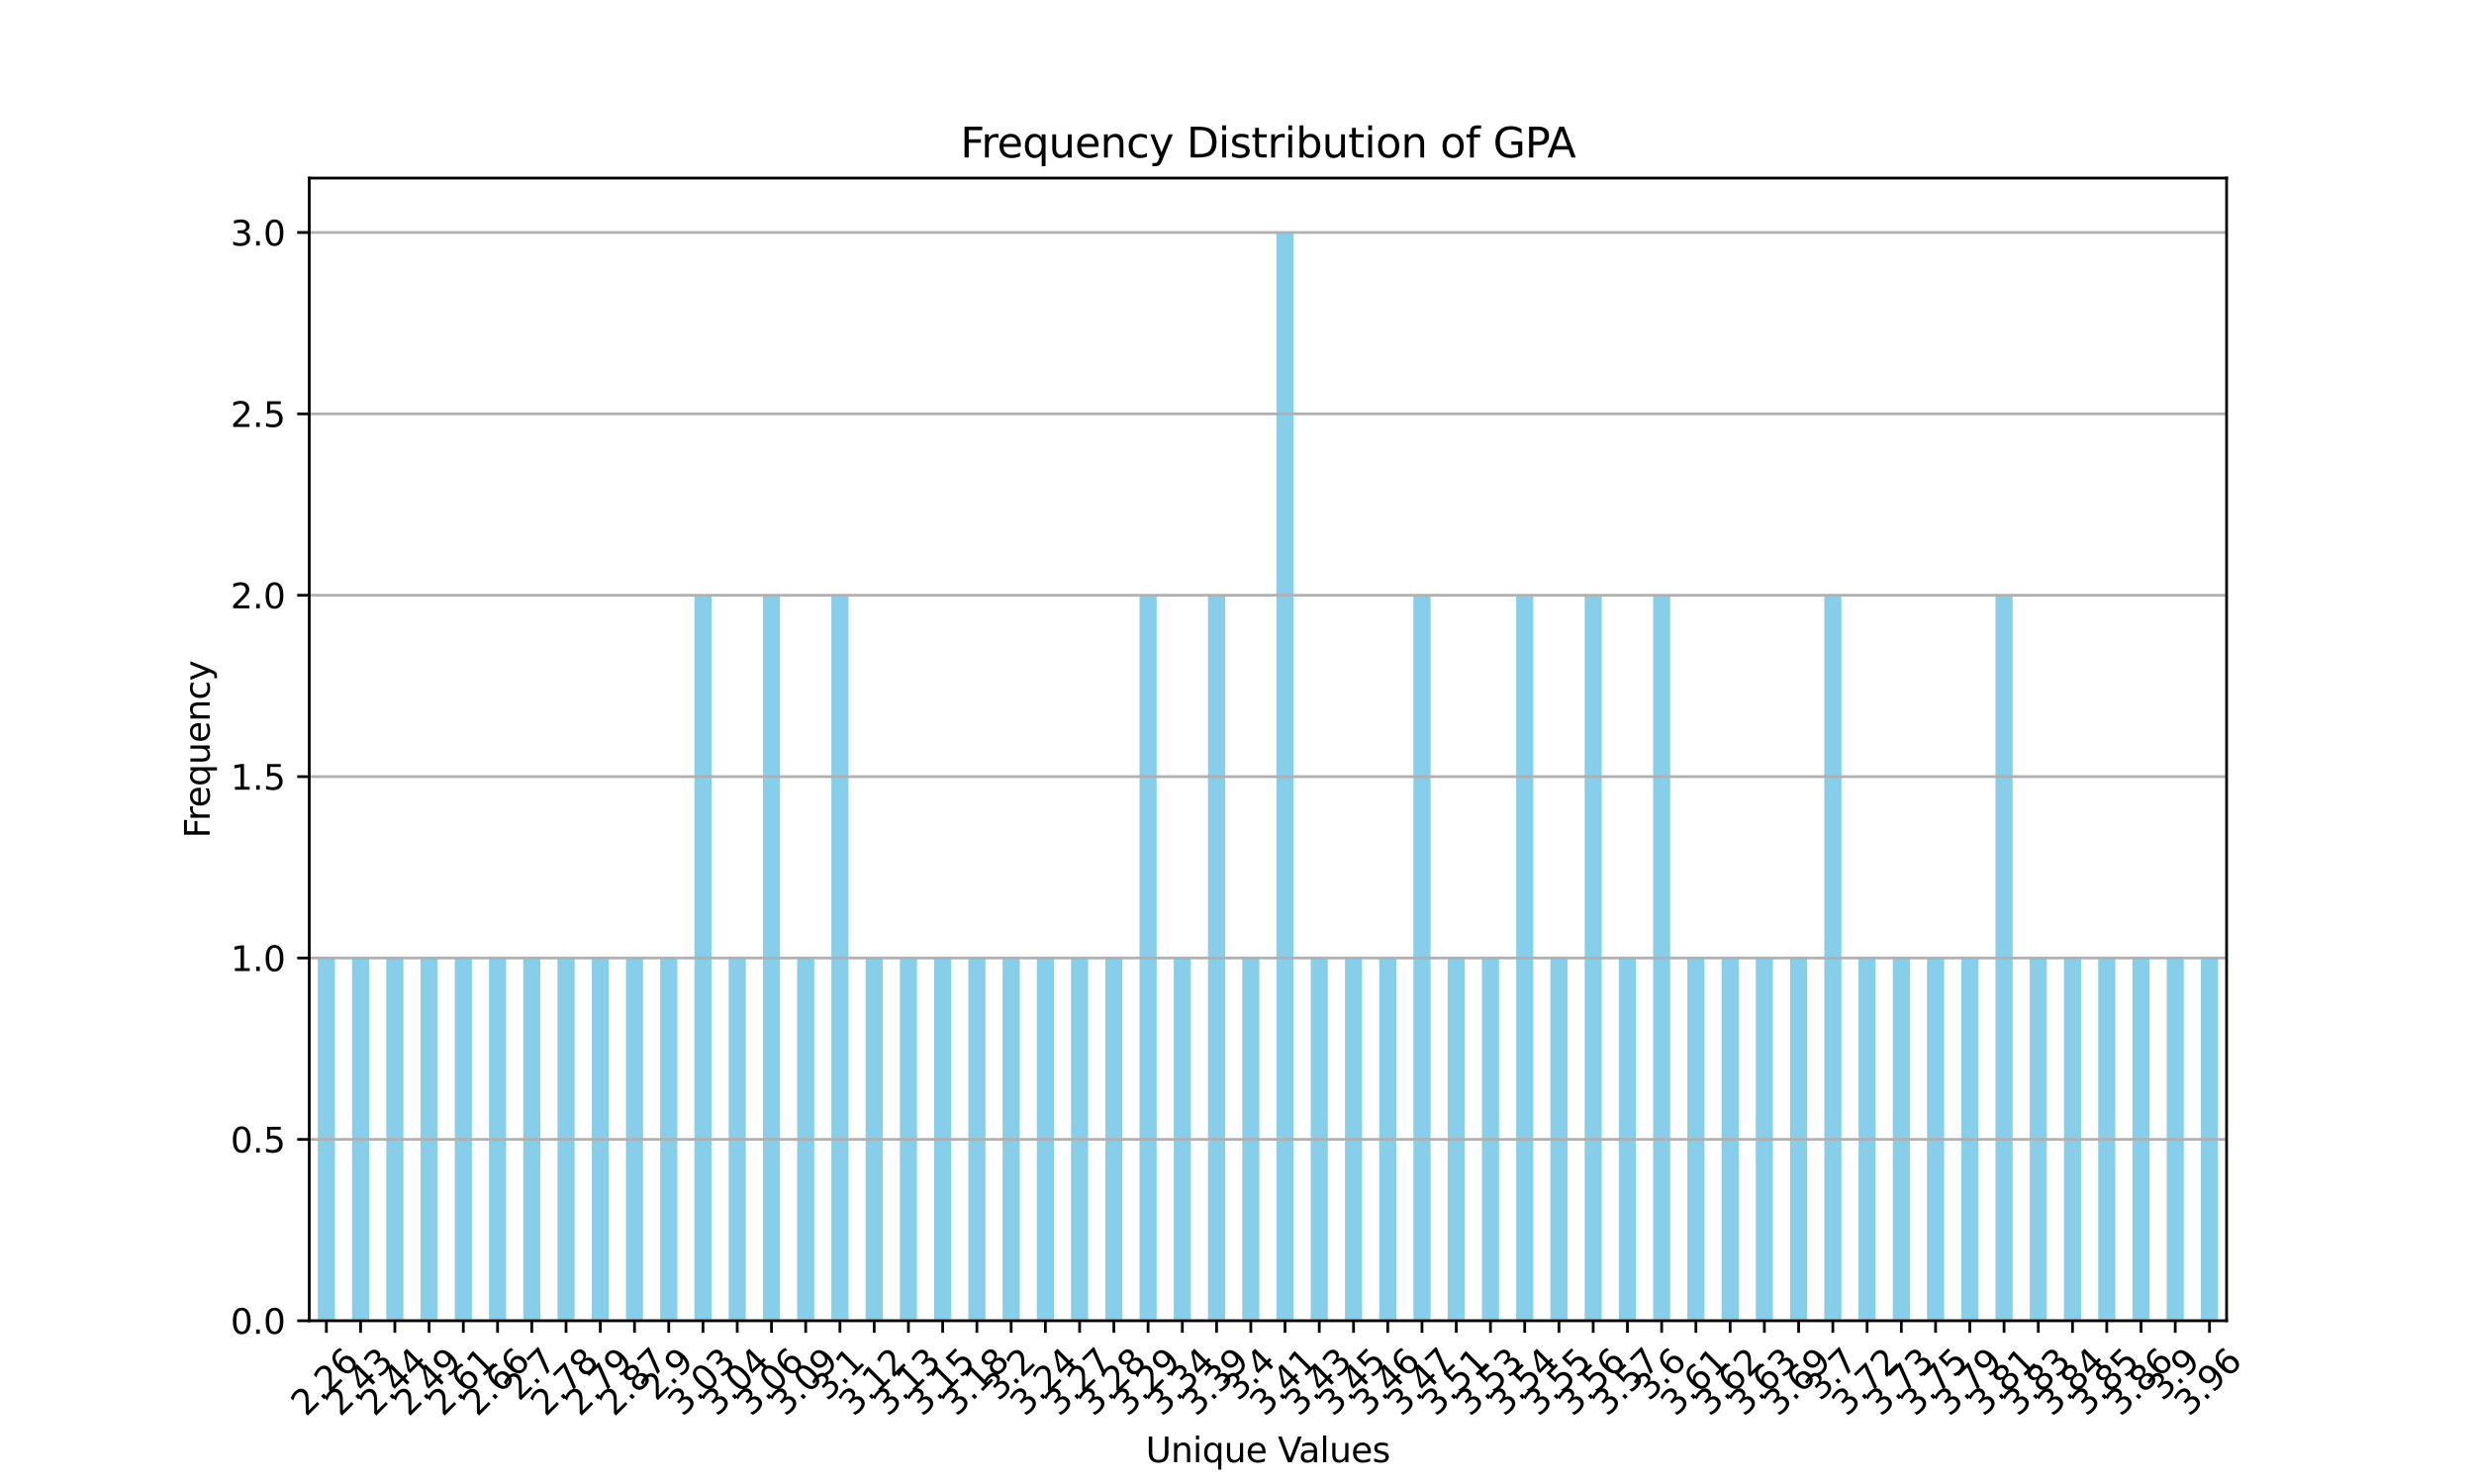 <?xml version="1.0" encoding="utf-8" standalone="no"?>
<!DOCTYPE svg PUBLIC "-//W3C//DTD SVG 1.1//EN"
  "http://www.w3.org/Graphics/SVG/1.1/DTD/svg11.dtd">
<svg xmlns:xlink="http://www.w3.org/1999/xlink" width="720pt" height="432pt" viewBox="0 0 720 432" xmlns="http://www.w3.org/2000/svg" version="1.1">
 <defs>
  <style type="text/css">*{stroke-linejoin: round; stroke-linecap: butt}</style>
 </defs>
 <g id="figure_1">
  <g id="patch_1">
   <path d="M 0 432 
L 720 432 
L 720 0 
L 0 0 
z
" style="fill: #ffffff"/>
  </g>
  <g id="axes_1">
   <g id="patch_2">
    <path d="M 90 384.48 
L 648 384.48 
L 648 51.84 
L 90 51.84 
z
" style="fill: #ffffff"/>
   </g>
   <g id="patch_3">
    <path d="M 92.491 384.48 
L 97.473 384.48 
L 97.473 278.88 
L 92.491 278.88 
z
" clip-path="url(#pc5b030d070)" style="fill: #87ceeb"/>
   </g>
   <g id="patch_4">
    <path d="M 102.455 384.48 
L 107.438 384.48 
L 107.438 278.88 
L 102.455 278.88 
z
" clip-path="url(#pc5b030d070)" style="fill: #87ceeb"/>
   </g>
   <g id="patch_5">
    <path d="M 112.42 384.48 
L 117.402 384.48 
L 117.402 278.88 
L 112.42 278.88 
z
" clip-path="url(#pc5b030d070)" style="fill: #87ceeb"/>
   </g>
   <g id="patch_6">
    <path d="M 122.384 384.48 
L 127.366 384.48 
L 127.366 278.88 
L 122.384 278.88 
z
" clip-path="url(#pc5b030d070)" style="fill: #87ceeb"/>
   </g>
   <g id="patch_7">
    <path d="M 132.348 384.48 
L 137.33 384.48 
L 137.33 278.88 
L 132.348 278.88 
z
" clip-path="url(#pc5b030d070)" style="fill: #87ceeb"/>
   </g>
   <g id="patch_8">
    <path d="M 142.312 384.48 
L 147.295 384.48 
L 147.295 278.88 
L 142.312 278.88 
z
" clip-path="url(#pc5b030d070)" style="fill: #87ceeb"/>
   </g>
   <g id="patch_9">
    <path d="M 152.277 384.48 
L 157.259 384.48 
L 157.259 278.88 
L 152.277 278.88 
z
" clip-path="url(#pc5b030d070)" style="fill: #87ceeb"/>
   </g>
   <g id="patch_10">
    <path d="M 162.241 384.48 
L 167.223 384.48 
L 167.223 278.88 
L 162.241 278.88 
z
" clip-path="url(#pc5b030d070)" style="fill: #87ceeb"/>
   </g>
   <g id="patch_11">
    <path d="M 172.205 384.48 
L 177.188 384.48 
L 177.188 278.88 
L 172.205 278.88 
z
" clip-path="url(#pc5b030d070)" style="fill: #87ceeb"/>
   </g>
   <g id="patch_12">
    <path d="M 182.17 384.48 
L 187.152 384.48 
L 187.152 278.88 
L 182.17 278.88 
z
" clip-path="url(#pc5b030d070)" style="fill: #87ceeb"/>
   </g>
   <g id="patch_13">
    <path d="M 192.134 384.48 
L 197.116 384.48 
L 197.116 278.88 
L 192.134 278.88 
z
" clip-path="url(#pc5b030d070)" style="fill: #87ceeb"/>
   </g>
   <g id="patch_14">
    <path d="M 202.098 384.48 
L 207.08 384.48 
L 207.08 173.28 
L 202.098 173.28 
z
" clip-path="url(#pc5b030d070)" style="fill: #87ceeb"/>
   </g>
   <g id="patch_15">
    <path d="M 212.062 384.48 
L 217.045 384.48 
L 217.045 278.88 
L 212.062 278.88 
z
" clip-path="url(#pc5b030d070)" style="fill: #87ceeb"/>
   </g>
   <g id="patch_16">
    <path d="M 222.027 384.48 
L 227.009 384.48 
L 227.009 173.28 
L 222.027 173.28 
z
" clip-path="url(#pc5b030d070)" style="fill: #87ceeb"/>
   </g>
   <g id="patch_17">
    <path d="M 231.991 384.48 
L 236.973 384.48 
L 236.973 278.88 
L 231.991 278.88 
z
" clip-path="url(#pc5b030d070)" style="fill: #87ceeb"/>
   </g>
   <g id="patch_18">
    <path d="M 241.955 384.48 
L 246.938 384.48 
L 246.938 173.28 
L 241.955 173.28 
z
" clip-path="url(#pc5b030d070)" style="fill: #87ceeb"/>
   </g>
   <g id="patch_19">
    <path d="M 251.92 384.48 
L 256.902 384.48 
L 256.902 278.88 
L 251.92 278.88 
z
" clip-path="url(#pc5b030d070)" style="fill: #87ceeb"/>
   </g>
   <g id="patch_20">
    <path d="M 261.884 384.48 
L 266.866 384.48 
L 266.866 278.88 
L 261.884 278.88 
z
" clip-path="url(#pc5b030d070)" style="fill: #87ceeb"/>
   </g>
   <g id="patch_21">
    <path d="M 271.848 384.48 
L 276.83 384.48 
L 276.83 278.88 
L 271.848 278.88 
z
" clip-path="url(#pc5b030d070)" style="fill: #87ceeb"/>
   </g>
   <g id="patch_22">
    <path d="M 281.812 384.48 
L 286.795 384.48 
L 286.795 278.88 
L 281.812 278.88 
z
" clip-path="url(#pc5b030d070)" style="fill: #87ceeb"/>
   </g>
   <g id="patch_23">
    <path d="M 291.777 384.48 
L 296.759 384.48 
L 296.759 278.88 
L 291.777 278.88 
z
" clip-path="url(#pc5b030d070)" style="fill: #87ceeb"/>
   </g>
   <g id="patch_24">
    <path d="M 301.741 384.48 
L 306.723 384.48 
L 306.723 278.88 
L 301.741 278.88 
z
" clip-path="url(#pc5b030d070)" style="fill: #87ceeb"/>
   </g>
   <g id="patch_25">
    <path d="M 311.705 384.48 
L 316.688 384.48 
L 316.688 278.88 
L 311.705 278.88 
z
" clip-path="url(#pc5b030d070)" style="fill: #87ceeb"/>
   </g>
   <g id="patch_26">
    <path d="M 321.67 384.48 
L 326.652 384.48 
L 326.652 278.88 
L 321.67 278.88 
z
" clip-path="url(#pc5b030d070)" style="fill: #87ceeb"/>
   </g>
   <g id="patch_27">
    <path d="M 331.634 384.48 
L 336.616 384.48 
L 336.616 173.28 
L 331.634 173.28 
z
" clip-path="url(#pc5b030d070)" style="fill: #87ceeb"/>
   </g>
   <g id="patch_28">
    <path d="M 341.598 384.48 
L 346.58 384.48 
L 346.58 278.88 
L 341.598 278.88 
z
" clip-path="url(#pc5b030d070)" style="fill: #87ceeb"/>
   </g>
   <g id="patch_29">
    <path d="M 351.562 384.48 
L 356.545 384.48 
L 356.545 173.28 
L 351.562 173.28 
z
" clip-path="url(#pc5b030d070)" style="fill: #87ceeb"/>
   </g>
   <g id="patch_30">
    <path d="M 361.527 384.48 
L 366.509 384.48 
L 366.509 278.88 
L 361.527 278.88 
z
" clip-path="url(#pc5b030d070)" style="fill: #87ceeb"/>
   </g>
   <g id="patch_31">
    <path d="M 371.491 384.48 
L 376.473 384.48 
L 376.473 67.68 
L 371.491 67.68 
z
" clip-path="url(#pc5b030d070)" style="fill: #87ceeb"/>
   </g>
   <g id="patch_32">
    <path d="M 381.455 384.48 
L 386.438 384.48 
L 386.438 278.88 
L 381.455 278.88 
z
" clip-path="url(#pc5b030d070)" style="fill: #87ceeb"/>
   </g>
   <g id="patch_33">
    <path d="M 391.42 384.48 
L 396.402 384.48 
L 396.402 278.88 
L 391.42 278.88 
z
" clip-path="url(#pc5b030d070)" style="fill: #87ceeb"/>
   </g>
   <g id="patch_34">
    <path d="M 401.384 384.48 
L 406.366 384.48 
L 406.366 278.88 
L 401.384 278.88 
z
" clip-path="url(#pc5b030d070)" style="fill: #87ceeb"/>
   </g>
   <g id="patch_35">
    <path d="M 411.348 384.48 
L 416.33 384.48 
L 416.33 173.28 
L 411.348 173.28 
z
" clip-path="url(#pc5b030d070)" style="fill: #87ceeb"/>
   </g>
   <g id="patch_36">
    <path d="M 421.312 384.48 
L 426.295 384.48 
L 426.295 278.88 
L 421.312 278.88 
z
" clip-path="url(#pc5b030d070)" style="fill: #87ceeb"/>
   </g>
   <g id="patch_37">
    <path d="M 431.277 384.48 
L 436.259 384.48 
L 436.259 278.88 
L 431.277 278.88 
z
" clip-path="url(#pc5b030d070)" style="fill: #87ceeb"/>
   </g>
   <g id="patch_38">
    <path d="M 441.241 384.48 
L 446.223 384.48 
L 446.223 173.28 
L 441.241 173.28 
z
" clip-path="url(#pc5b030d070)" style="fill: #87ceeb"/>
   </g>
   <g id="patch_39">
    <path d="M 451.205 384.48 
L 456.188 384.48 
L 456.188 278.88 
L 451.205 278.88 
z
" clip-path="url(#pc5b030d070)" style="fill: #87ceeb"/>
   </g>
   <g id="patch_40">
    <path d="M 461.17 384.48 
L 466.152 384.48 
L 466.152 173.28 
L 461.17 173.28 
z
" clip-path="url(#pc5b030d070)" style="fill: #87ceeb"/>
   </g>
   <g id="patch_41">
    <path d="M 471.134 384.48 
L 476.116 384.48 
L 476.116 278.88 
L 471.134 278.88 
z
" clip-path="url(#pc5b030d070)" style="fill: #87ceeb"/>
   </g>
   <g id="patch_42">
    <path d="M 481.098 384.48 
L 486.08 384.48 
L 486.08 173.28 
L 481.098 173.28 
z
" clip-path="url(#pc5b030d070)" style="fill: #87ceeb"/>
   </g>
   <g id="patch_43">
    <path d="M 491.062 384.48 
L 496.045 384.48 
L 496.045 278.88 
L 491.062 278.88 
z
" clip-path="url(#pc5b030d070)" style="fill: #87ceeb"/>
   </g>
   <g id="patch_44">
    <path d="M 501.027 384.48 
L 506.009 384.48 
L 506.009 278.88 
L 501.027 278.88 
z
" clip-path="url(#pc5b030d070)" style="fill: #87ceeb"/>
   </g>
   <g id="patch_45">
    <path d="M 510.991 384.48 
L 515.973 384.48 
L 515.973 278.88 
L 510.991 278.88 
z
" clip-path="url(#pc5b030d070)" style="fill: #87ceeb"/>
   </g>
   <g id="patch_46">
    <path d="M 520.955 384.48 
L 525.938 384.48 
L 525.938 278.88 
L 520.955 278.88 
z
" clip-path="url(#pc5b030d070)" style="fill: #87ceeb"/>
   </g>
   <g id="patch_47">
    <path d="M 530.92 384.48 
L 535.902 384.48 
L 535.902 173.28 
L 530.92 173.28 
z
" clip-path="url(#pc5b030d070)" style="fill: #87ceeb"/>
   </g>
   <g id="patch_48">
    <path d="M 540.884 384.48 
L 545.866 384.48 
L 545.866 278.88 
L 540.884 278.88 
z
" clip-path="url(#pc5b030d070)" style="fill: #87ceeb"/>
   </g>
   <g id="patch_49">
    <path d="M 550.848 384.48 
L 555.83 384.48 
L 555.83 278.88 
L 550.848 278.88 
z
" clip-path="url(#pc5b030d070)" style="fill: #87ceeb"/>
   </g>
   <g id="patch_50">
    <path d="M 560.812 384.48 
L 565.795 384.48 
L 565.795 278.88 
L 560.812 278.88 
z
" clip-path="url(#pc5b030d070)" style="fill: #87ceeb"/>
   </g>
   <g id="patch_51">
    <path d="M 570.777 384.48 
L 575.759 384.48 
L 575.759 278.88 
L 570.777 278.88 
z
" clip-path="url(#pc5b030d070)" style="fill: #87ceeb"/>
   </g>
   <g id="patch_52">
    <path d="M 580.741 384.48 
L 585.723 384.48 
L 585.723 173.28 
L 580.741 173.28 
z
" clip-path="url(#pc5b030d070)" style="fill: #87ceeb"/>
   </g>
   <g id="patch_53">
    <path d="M 590.705 384.48 
L 595.688 384.48 
L 595.688 278.88 
L 590.705 278.88 
z
" clip-path="url(#pc5b030d070)" style="fill: #87ceeb"/>
   </g>
   <g id="patch_54">
    <path d="M 600.67 384.48 
L 605.652 384.48 
L 605.652 278.88 
L 600.67 278.88 
z
" clip-path="url(#pc5b030d070)" style="fill: #87ceeb"/>
   </g>
   <g id="patch_55">
    <path d="M 610.634 384.48 
L 615.616 384.48 
L 615.616 278.88 
L 610.634 278.88 
z
" clip-path="url(#pc5b030d070)" style="fill: #87ceeb"/>
   </g>
   <g id="patch_56">
    <path d="M 620.598 384.48 
L 625.58 384.48 
L 625.58 278.88 
L 620.598 278.88 
z
" clip-path="url(#pc5b030d070)" style="fill: #87ceeb"/>
   </g>
   <g id="patch_57">
    <path d="M 630.562 384.48 
L 635.545 384.48 
L 635.545 278.88 
L 630.562 278.88 
z
" clip-path="url(#pc5b030d070)" style="fill: #87ceeb"/>
   </g>
   <g id="patch_58">
    <path d="M 640.527 384.48 
L 645.509 384.48 
L 645.509 278.88 
L 640.527 278.88 
z
" clip-path="url(#pc5b030d070)" style="fill: #87ceeb"/>
   </g>
   <g id="matplotlib.axis_1">
    <g id="xtick_1">
     <g id="line2d_1">
      <defs>
       <path id="m2c31721b5e" d="M 0 0 
L 0 3.5 
" style="stroke: #000000; stroke-width: 0.8"/>
      </defs>
      <g>
       <use xlink:href="#m2c31721b5e" x="94.982" y="384.48" style="stroke: #000000; stroke-width: 0.8"/>
      </g>
     </g>
     <g id="text_1">
      <!-- 2.26 -->
      <g transform="translate(89.061 412.597) rotate(-45) scale(0.1 -0.1)">
       <defs>
        <path id="DejaVuSans-32" d="M 1228 531 
L 3431 531 
L 3431 0 
L 469 0 
L 469 531 
Q 828 903 1448 1529 
Q 2069 2156 2228 2338 
Q 2531 2678 2651 2914 
Q 2772 3150 2772 3378 
Q 2772 3750 2511 3984 
Q 2250 4219 1831 4219 
Q 1534 4219 1204 4116 
Q 875 4013 500 3803 
L 500 4441 
Q 881 4594 1212 4672 
Q 1544 4750 1819 4750 
Q 2544 4750 2975 4387 
Q 3406 4025 3406 3419 
Q 3406 3131 3298 2873 
Q 3191 2616 2906 2266 
Q 2828 2175 2409 1742 
Q 1991 1309 1228 531 
z
" transform="scale(0.016)"/>
        <path id="DejaVuSans-2e" d="M 684 794 
L 1344 794 
L 1344 0 
L 684 0 
L 684 794 
z
" transform="scale(0.016)"/>
        <path id="DejaVuSans-36" d="M 2113 2584 
Q 1688 2584 1439 2293 
Q 1191 2003 1191 1497 
Q 1191 994 1439 701 
Q 1688 409 2113 409 
Q 2538 409 2786 701 
Q 3034 994 3034 1497 
Q 3034 2003 2786 2293 
Q 2538 2584 2113 2584 
z
M 3366 4563 
L 3366 3988 
Q 3128 4100 2886 4159 
Q 2644 4219 2406 4219 
Q 1781 4219 1451 3797 
Q 1122 3375 1075 2522 
Q 1259 2794 1537 2939 
Q 1816 3084 2150 3084 
Q 2853 3084 3261 2657 
Q 3669 2231 3669 1497 
Q 3669 778 3244 343 
Q 2819 -91 2113 -91 
Q 1303 -91 875 529 
Q 447 1150 447 2328 
Q 447 3434 972 4092 
Q 1497 4750 2381 4750 
Q 2619 4750 2861 4703 
Q 3103 4656 3366 4563 
z
" transform="scale(0.016)"/>
       </defs>
       <use xlink:href="#DejaVuSans-32"/>
       <use xlink:href="#DejaVuSans-2e" x="63.623"/>
       <use xlink:href="#DejaVuSans-32" x="95.41"/>
       <use xlink:href="#DejaVuSans-36" x="159.033"/>
      </g>
     </g>
    </g>
    <g id="xtick_2">
     <g id="line2d_2">
      <g>
       <use xlink:href="#m2c31721b5e" x="104.946" y="384.48" style="stroke: #000000; stroke-width: 0.8"/>
      </g>
     </g>
     <g id="text_2">
      <!-- 2.43 -->
      <g transform="translate(99.026 412.597) rotate(-45) scale(0.1 -0.1)">
       <defs>
        <path id="DejaVuSans-34" d="M 2419 4116 
L 825 1625 
L 2419 1625 
L 2419 4116 
z
M 2253 4666 
L 3047 4666 
L 3047 1625 
L 3713 1625 
L 3713 1100 
L 3047 1100 
L 3047 0 
L 2419 0 
L 2419 1100 
L 313 1100 
L 313 1709 
L 2253 4666 
z
" transform="scale(0.016)"/>
        <path id="DejaVuSans-33" d="M 2597 2516 
Q 3050 2419 3304 2112 
Q 3559 1806 3559 1356 
Q 3559 666 3084 287 
Q 2609 -91 1734 -91 
Q 1441 -91 1130 -33 
Q 819 25 488 141 
L 488 750 
Q 750 597 1062 519 
Q 1375 441 1716 441 
Q 2309 441 2620 675 
Q 2931 909 2931 1356 
Q 2931 1769 2642 2001 
Q 2353 2234 1838 2234 
L 1294 2234 
L 1294 2753 
L 1863 2753 
Q 2328 2753 2575 2939 
Q 2822 3125 2822 3475 
Q 2822 3834 2567 4026 
Q 2313 4219 1838 4219 
Q 1578 4219 1281 4162 
Q 984 4106 628 3988 
L 628 4550 
Q 988 4650 1302 4700 
Q 1616 4750 1894 4750 
Q 2613 4750 3031 4423 
Q 3450 4097 3450 3541 
Q 3450 3153 3228 2886 
Q 3006 2619 2597 2516 
z
" transform="scale(0.016)"/>
       </defs>
       <use xlink:href="#DejaVuSans-32"/>
       <use xlink:href="#DejaVuSans-2e" x="63.623"/>
       <use xlink:href="#DejaVuSans-34" x="95.41"/>
       <use xlink:href="#DejaVuSans-33" x="159.033"/>
      </g>
     </g>
    </g>
    <g id="xtick_3">
     <g id="line2d_3">
      <g>
       <use xlink:href="#m2c31721b5e" x="114.911" y="384.48" style="stroke: #000000; stroke-width: 0.8"/>
      </g>
     </g>
     <g id="text_3">
      <!-- 2.44 -->
      <g transform="translate(108.99 412.597) rotate(-45) scale(0.1 -0.1)">
       <use xlink:href="#DejaVuSans-32"/>
       <use xlink:href="#DejaVuSans-2e" x="63.623"/>
       <use xlink:href="#DejaVuSans-34" x="95.41"/>
       <use xlink:href="#DejaVuSans-34" x="159.033"/>
      </g>
     </g>
    </g>
    <g id="xtick_4">
     <g id="line2d_4">
      <g>
       <use xlink:href="#m2c31721b5e" x="124.875" y="384.48" style="stroke: #000000; stroke-width: 0.8"/>
      </g>
     </g>
     <g id="text_4">
      <!-- 2.49 -->
      <g transform="translate(118.954 412.597) rotate(-45) scale(0.1 -0.1)">
       <defs>
        <path id="DejaVuSans-39" d="M 703 97 
L 703 672 
Q 941 559 1184 500 
Q 1428 441 1663 441 
Q 2288 441 2617 861 
Q 2947 1281 2994 2138 
Q 2813 1869 2534 1725 
Q 2256 1581 1919 1581 
Q 1219 1581 811 2004 
Q 403 2428 403 3163 
Q 403 3881 828 4315 
Q 1253 4750 1959 4750 
Q 2769 4750 3195 4129 
Q 3622 3509 3622 2328 
Q 3622 1225 3098 567 
Q 2575 -91 1691 -91 
Q 1453 -91 1209 -44 
Q 966 3 703 97 
z
M 1959 2075 
Q 2384 2075 2632 2365 
Q 2881 2656 2881 3163 
Q 2881 3666 2632 3958 
Q 2384 4250 1959 4250 
Q 1534 4250 1286 3958 
Q 1038 3666 1038 3163 
Q 1038 2656 1286 2365 
Q 1534 2075 1959 2075 
z
" transform="scale(0.016)"/>
       </defs>
       <use xlink:href="#DejaVuSans-32"/>
       <use xlink:href="#DejaVuSans-2e" x="63.623"/>
       <use xlink:href="#DejaVuSans-34" x="95.41"/>
       <use xlink:href="#DejaVuSans-39" x="159.033"/>
      </g>
     </g>
    </g>
    <g id="xtick_5">
     <g id="line2d_5">
      <g>
       <use xlink:href="#m2c31721b5e" x="134.839" y="384.48" style="stroke: #000000; stroke-width: 0.8"/>
      </g>
     </g>
     <g id="text_5">
      <!-- 2.61 -->
      <g transform="translate(128.918 412.597) rotate(-45) scale(0.1 -0.1)">
       <defs>
        <path id="DejaVuSans-31" d="M 794 531 
L 1825 531 
L 1825 4091 
L 703 3866 
L 703 4441 
L 1819 4666 
L 2450 4666 
L 2450 531 
L 3481 531 
L 3481 0 
L 794 0 
L 794 531 
z
" transform="scale(0.016)"/>
       </defs>
       <use xlink:href="#DejaVuSans-32"/>
       <use xlink:href="#DejaVuSans-2e" x="63.623"/>
       <use xlink:href="#DejaVuSans-36" x="95.41"/>
       <use xlink:href="#DejaVuSans-31" x="159.033"/>
      </g>
     </g>
    </g>
    <g id="xtick_6">
     <g id="line2d_6">
      <g>
       <use xlink:href="#m2c31721b5e" x="144.804" y="384.48" style="stroke: #000000; stroke-width: 0.8"/>
      </g>
     </g>
     <g id="text_6">
      <!-- 2.66 -->
      <g transform="translate(138.883 412.597) rotate(-45) scale(0.1 -0.1)">
       <use xlink:href="#DejaVuSans-32"/>
       <use xlink:href="#DejaVuSans-2e" x="63.623"/>
       <use xlink:href="#DejaVuSans-36" x="95.41"/>
       <use xlink:href="#DejaVuSans-36" x="159.033"/>
      </g>
     </g>
    </g>
    <g id="xtick_7">
     <g id="line2d_7">
      <g>
       <use xlink:href="#m2c31721b5e" x="154.768" y="384.48" style="stroke: #000000; stroke-width: 0.8"/>
      </g>
     </g>
     <g id="text_7">
      <!-- 2.7 -->
      <g transform="translate(151.096 408.098) rotate(-45) scale(0.1 -0.1)">
       <defs>
        <path id="DejaVuSans-37" d="M 525 4666 
L 3525 4666 
L 3525 4397 
L 1831 0 
L 1172 0 
L 2766 4134 
L 525 4134 
L 525 4666 
z
" transform="scale(0.016)"/>
       </defs>
       <use xlink:href="#DejaVuSans-32"/>
       <use xlink:href="#DejaVuSans-2e" x="63.623"/>
       <use xlink:href="#DejaVuSans-37" x="95.41"/>
      </g>
     </g>
    </g>
    <g id="xtick_8">
     <g id="line2d_8">
      <g>
       <use xlink:href="#m2c31721b5e" x="164.732" y="384.48" style="stroke: #000000; stroke-width: 0.8"/>
      </g>
     </g>
     <g id="text_8">
      <!-- 2.78 -->
      <g transform="translate(158.811 412.597) rotate(-45) scale(0.1 -0.1)">
       <defs>
        <path id="DejaVuSans-38" d="M 2034 2216 
Q 1584 2216 1326 1975 
Q 1069 1734 1069 1313 
Q 1069 891 1326 650 
Q 1584 409 2034 409 
Q 2484 409 2743 651 
Q 3003 894 3003 1313 
Q 3003 1734 2745 1975 
Q 2488 2216 2034 2216 
z
M 1403 2484 
Q 997 2584 770 2862 
Q 544 3141 544 3541 
Q 544 4100 942 4425 
Q 1341 4750 2034 4750 
Q 2731 4750 3128 4425 
Q 3525 4100 3525 3541 
Q 3525 3141 3298 2862 
Q 3072 2584 2669 2484 
Q 3125 2378 3379 2068 
Q 3634 1759 3634 1313 
Q 3634 634 3220 271 
Q 2806 -91 2034 -91 
Q 1263 -91 848 271 
Q 434 634 434 1313 
Q 434 1759 690 2068 
Q 947 2378 1403 2484 
z
M 1172 3481 
Q 1172 3119 1398 2916 
Q 1625 2713 2034 2713 
Q 2441 2713 2670 2916 
Q 2900 3119 2900 3481 
Q 2900 3844 2670 4047 
Q 2441 4250 2034 4250 
Q 1625 4250 1398 4047 
Q 1172 3844 1172 3481 
z
" transform="scale(0.016)"/>
       </defs>
       <use xlink:href="#DejaVuSans-32"/>
       <use xlink:href="#DejaVuSans-2e" x="63.623"/>
       <use xlink:href="#DejaVuSans-37" x="95.41"/>
       <use xlink:href="#DejaVuSans-38" x="159.033"/>
      </g>
     </g>
    </g>
    <g id="xtick_9">
     <g id="line2d_9">
      <g>
       <use xlink:href="#m2c31721b5e" x="174.696" y="384.48" style="stroke: #000000; stroke-width: 0.8"/>
      </g>
     </g>
     <g id="text_9">
      <!-- 2.79 -->
      <g transform="translate(168.776 412.597) rotate(-45) scale(0.1 -0.1)">
       <use xlink:href="#DejaVuSans-32"/>
       <use xlink:href="#DejaVuSans-2e" x="63.623"/>
       <use xlink:href="#DejaVuSans-37" x="95.41"/>
       <use xlink:href="#DejaVuSans-39" x="159.033"/>
      </g>
     </g>
    </g>
    <g id="xtick_10">
     <g id="line2d_10">
      <g>
       <use xlink:href="#m2c31721b5e" x="184.661" y="384.48" style="stroke: #000000; stroke-width: 0.8"/>
      </g>
     </g>
     <g id="text_10">
      <!-- 2.87 -->
      <g transform="translate(178.74 412.597) rotate(-45) scale(0.1 -0.1)">
       <use xlink:href="#DejaVuSans-32"/>
       <use xlink:href="#DejaVuSans-2e" x="63.623"/>
       <use xlink:href="#DejaVuSans-38" x="95.41"/>
       <use xlink:href="#DejaVuSans-37" x="159.033"/>
      </g>
     </g>
    </g>
    <g id="xtick_11">
     <g id="line2d_11">
      <g>
       <use xlink:href="#m2c31721b5e" x="194.625" y="384.48" style="stroke: #000000; stroke-width: 0.8"/>
      </g>
     </g>
     <g id="text_11">
      <!-- 2.9 -->
      <g transform="translate(190.954 408.098) rotate(-45) scale(0.1 -0.1)">
       <use xlink:href="#DejaVuSans-32"/>
       <use xlink:href="#DejaVuSans-2e" x="63.623"/>
       <use xlink:href="#DejaVuSans-39" x="95.41"/>
      </g>
     </g>
    </g>
    <g id="xtick_12">
     <g id="line2d_12">
      <g>
       <use xlink:href="#m2c31721b5e" x="204.589" y="384.48" style="stroke: #000000; stroke-width: 0.8"/>
      </g>
     </g>
     <g id="text_12">
      <!-- 3.03 -->
      <g transform="translate(198.668 412.597) rotate(-45) scale(0.1 -0.1)">
       <defs>
        <path id="DejaVuSans-30" d="M 2034 4250 
Q 1547 4250 1301 3770 
Q 1056 3291 1056 2328 
Q 1056 1369 1301 889 
Q 1547 409 2034 409 
Q 2525 409 2770 889 
Q 3016 1369 3016 2328 
Q 3016 3291 2770 3770 
Q 2525 4250 2034 4250 
z
M 2034 4750 
Q 2819 4750 3233 4129 
Q 3647 3509 3647 2328 
Q 3647 1150 3233 529 
Q 2819 -91 2034 -91 
Q 1250 -91 836 529 
Q 422 1150 422 2328 
Q 422 3509 836 4129 
Q 1250 4750 2034 4750 
z
" transform="scale(0.016)"/>
       </defs>
       <use xlink:href="#DejaVuSans-33"/>
       <use xlink:href="#DejaVuSans-2e" x="63.623"/>
       <use xlink:href="#DejaVuSans-30" x="95.41"/>
       <use xlink:href="#DejaVuSans-33" x="159.033"/>
      </g>
     </g>
    </g>
    <g id="xtick_13">
     <g id="line2d_13">
      <g>
       <use xlink:href="#m2c31721b5e" x="214.554" y="384.48" style="stroke: #000000; stroke-width: 0.8"/>
      </g>
     </g>
     <g id="text_13">
      <!-- 3.04 -->
      <g transform="translate(208.633 412.597) rotate(-45) scale(0.1 -0.1)">
       <use xlink:href="#DejaVuSans-33"/>
       <use xlink:href="#DejaVuSans-2e" x="63.623"/>
       <use xlink:href="#DejaVuSans-30" x="95.41"/>
       <use xlink:href="#DejaVuSans-34" x="159.033"/>
      </g>
     </g>
    </g>
    <g id="xtick_14">
     <g id="line2d_14">
      <g>
       <use xlink:href="#m2c31721b5e" x="224.518" y="384.48" style="stroke: #000000; stroke-width: 0.8"/>
      </g>
     </g>
     <g id="text_14">
      <!-- 3.06 -->
      <g transform="translate(218.597 412.597) rotate(-45) scale(0.1 -0.1)">
       <use xlink:href="#DejaVuSans-33"/>
       <use xlink:href="#DejaVuSans-2e" x="63.623"/>
       <use xlink:href="#DejaVuSans-30" x="95.41"/>
       <use xlink:href="#DejaVuSans-36" x="159.033"/>
      </g>
     </g>
    </g>
    <g id="xtick_15">
     <g id="line2d_15">
      <g>
       <use xlink:href="#m2c31721b5e" x="234.482" y="384.48" style="stroke: #000000; stroke-width: 0.8"/>
      </g>
     </g>
     <g id="text_15">
      <!-- 3.09 -->
      <g transform="translate(228.561 412.597) rotate(-45) scale(0.1 -0.1)">
       <use xlink:href="#DejaVuSans-33"/>
       <use xlink:href="#DejaVuSans-2e" x="63.623"/>
       <use xlink:href="#DejaVuSans-30" x="95.41"/>
       <use xlink:href="#DejaVuSans-39" x="159.033"/>
      </g>
     </g>
    </g>
    <g id="xtick_16">
     <g id="line2d_16">
      <g>
       <use xlink:href="#m2c31721b5e" x="244.446" y="384.48" style="stroke: #000000; stroke-width: 0.8"/>
      </g>
     </g>
     <g id="text_16">
      <!-- 3.1 -->
      <g transform="translate(240.775 408.098) rotate(-45) scale(0.1 -0.1)">
       <use xlink:href="#DejaVuSans-33"/>
       <use xlink:href="#DejaVuSans-2e" x="63.623"/>
       <use xlink:href="#DejaVuSans-31" x="95.41"/>
      </g>
     </g>
    </g>
    <g id="xtick_17">
     <g id="line2d_17">
      <g>
       <use xlink:href="#m2c31721b5e" x="254.411" y="384.48" style="stroke: #000000; stroke-width: 0.8"/>
      </g>
     </g>
     <g id="text_17">
      <!-- 3.12 -->
      <g transform="translate(248.49 412.597) rotate(-45) scale(0.1 -0.1)">
       <use xlink:href="#DejaVuSans-33"/>
       <use xlink:href="#DejaVuSans-2e" x="63.623"/>
       <use xlink:href="#DejaVuSans-31" x="95.41"/>
       <use xlink:href="#DejaVuSans-32" x="159.033"/>
      </g>
     </g>
    </g>
    <g id="xtick_18">
     <g id="line2d_18">
      <g>
       <use xlink:href="#m2c31721b5e" x="264.375" y="384.48" style="stroke: #000000; stroke-width: 0.8"/>
      </g>
     </g>
     <g id="text_18">
      <!-- 3.13 -->
      <g transform="translate(258.454 412.597) rotate(-45) scale(0.1 -0.1)">
       <use xlink:href="#DejaVuSans-33"/>
       <use xlink:href="#DejaVuSans-2e" x="63.623"/>
       <use xlink:href="#DejaVuSans-31" x="95.41"/>
       <use xlink:href="#DejaVuSans-33" x="159.033"/>
      </g>
     </g>
    </g>
    <g id="xtick_19">
     <g id="line2d_19">
      <g>
       <use xlink:href="#m2c31721b5e" x="274.339" y="384.48" style="stroke: #000000; stroke-width: 0.8"/>
      </g>
     </g>
     <g id="text_19">
      <!-- 3.15 -->
      <g transform="translate(268.418 412.597) rotate(-45) scale(0.1 -0.1)">
       <defs>
        <path id="DejaVuSans-35" d="M 691 4666 
L 3169 4666 
L 3169 4134 
L 1269 4134 
L 1269 2991 
Q 1406 3038 1543 3061 
Q 1681 3084 1819 3084 
Q 2600 3084 3056 2656 
Q 3513 2228 3513 1497 
Q 3513 744 3044 326 
Q 2575 -91 1722 -91 
Q 1428 -91 1123 -41 
Q 819 9 494 109 
L 494 744 
Q 775 591 1075 516 
Q 1375 441 1709 441 
Q 2250 441 2565 725 
Q 2881 1009 2881 1497 
Q 2881 1984 2565 2268 
Q 2250 2553 1709 2553 
Q 1456 2553 1204 2497 
Q 953 2441 691 2322 
L 691 4666 
z
" transform="scale(0.016)"/>
       </defs>
       <use xlink:href="#DejaVuSans-33"/>
       <use xlink:href="#DejaVuSans-2e" x="63.623"/>
       <use xlink:href="#DejaVuSans-31" x="95.41"/>
       <use xlink:href="#DejaVuSans-35" x="159.033"/>
      </g>
     </g>
    </g>
    <g id="xtick_20">
     <g id="line2d_20">
      <g>
       <use xlink:href="#m2c31721b5e" x="284.304" y="384.48" style="stroke: #000000; stroke-width: 0.8"/>
      </g>
     </g>
     <g id="text_20">
      <!-- 3.18 -->
      <g transform="translate(278.383 412.597) rotate(-45) scale(0.1 -0.1)">
       <use xlink:href="#DejaVuSans-33"/>
       <use xlink:href="#DejaVuSans-2e" x="63.623"/>
       <use xlink:href="#DejaVuSans-31" x="95.41"/>
       <use xlink:href="#DejaVuSans-38" x="159.033"/>
      </g>
     </g>
    </g>
    <g id="xtick_21">
     <g id="line2d_21">
      <g>
       <use xlink:href="#m2c31721b5e" x="294.268" y="384.48" style="stroke: #000000; stroke-width: 0.8"/>
      </g>
     </g>
     <g id="text_21">
      <!-- 3.2 -->
      <g transform="translate(290.596 408.098) rotate(-45) scale(0.1 -0.1)">
       <use xlink:href="#DejaVuSans-33"/>
       <use xlink:href="#DejaVuSans-2e" x="63.623"/>
       <use xlink:href="#DejaVuSans-32" x="95.41"/>
      </g>
     </g>
    </g>
    <g id="xtick_22">
     <g id="line2d_22">
      <g>
       <use xlink:href="#m2c31721b5e" x="304.232" y="384.48" style="stroke: #000000; stroke-width: 0.8"/>
      </g>
     </g>
     <g id="text_22">
      <!-- 3.24 -->
      <g transform="translate(298.311 412.597) rotate(-45) scale(0.1 -0.1)">
       <use xlink:href="#DejaVuSans-33"/>
       <use xlink:href="#DejaVuSans-2e" x="63.623"/>
       <use xlink:href="#DejaVuSans-32" x="95.41"/>
       <use xlink:href="#DejaVuSans-34" x="159.033"/>
      </g>
     </g>
    </g>
    <g id="xtick_23">
     <g id="line2d_23">
      <g>
       <use xlink:href="#m2c31721b5e" x="314.196" y="384.48" style="stroke: #000000; stroke-width: 0.8"/>
      </g>
     </g>
     <g id="text_23">
      <!-- 3.27 -->
      <g transform="translate(308.276 412.597) rotate(-45) scale(0.1 -0.1)">
       <use xlink:href="#DejaVuSans-33"/>
       <use xlink:href="#DejaVuSans-2e" x="63.623"/>
       <use xlink:href="#DejaVuSans-32" x="95.41"/>
       <use xlink:href="#DejaVuSans-37" x="159.033"/>
      </g>
     </g>
    </g>
    <g id="xtick_24">
     <g id="line2d_24">
      <g>
       <use xlink:href="#m2c31721b5e" x="324.161" y="384.48" style="stroke: #000000; stroke-width: 0.8"/>
      </g>
     </g>
     <g id="text_24">
      <!-- 3.28 -->
      <g transform="translate(318.24 412.597) rotate(-45) scale(0.1 -0.1)">
       <use xlink:href="#DejaVuSans-33"/>
       <use xlink:href="#DejaVuSans-2e" x="63.623"/>
       <use xlink:href="#DejaVuSans-32" x="95.41"/>
       <use xlink:href="#DejaVuSans-38" x="159.033"/>
      </g>
     </g>
    </g>
    <g id="xtick_25">
     <g id="line2d_25">
      <g>
       <use xlink:href="#m2c31721b5e" x="334.125" y="384.48" style="stroke: #000000; stroke-width: 0.8"/>
      </g>
     </g>
     <g id="text_25">
      <!-- 3.29 -->
      <g transform="translate(328.204 412.597) rotate(-45) scale(0.1 -0.1)">
       <use xlink:href="#DejaVuSans-33"/>
       <use xlink:href="#DejaVuSans-2e" x="63.623"/>
       <use xlink:href="#DejaVuSans-32" x="95.41"/>
       <use xlink:href="#DejaVuSans-39" x="159.033"/>
      </g>
     </g>
    </g>
    <g id="xtick_26">
     <g id="line2d_26">
      <g>
       <use xlink:href="#m2c31721b5e" x="344.089" y="384.48" style="stroke: #000000; stroke-width: 0.8"/>
      </g>
     </g>
     <g id="text_26">
      <!-- 3.34 -->
      <g transform="translate(338.168 412.597) rotate(-45) scale(0.1 -0.1)">
       <use xlink:href="#DejaVuSans-33"/>
       <use xlink:href="#DejaVuSans-2e" x="63.623"/>
       <use xlink:href="#DejaVuSans-33" x="95.41"/>
       <use xlink:href="#DejaVuSans-34" x="159.033"/>
      </g>
     </g>
    </g>
    <g id="xtick_27">
     <g id="line2d_27">
      <g>
       <use xlink:href="#m2c31721b5e" x="354.054" y="384.48" style="stroke: #000000; stroke-width: 0.8"/>
      </g>
     </g>
     <g id="text_27">
      <!-- 3.39 -->
      <g transform="translate(348.133 412.597) rotate(-45) scale(0.1 -0.1)">
       <use xlink:href="#DejaVuSans-33"/>
       <use xlink:href="#DejaVuSans-2e" x="63.623"/>
       <use xlink:href="#DejaVuSans-33" x="95.41"/>
       <use xlink:href="#DejaVuSans-39" x="159.033"/>
      </g>
     </g>
    </g>
    <g id="xtick_28">
     <g id="line2d_28">
      <g>
       <use xlink:href="#m2c31721b5e" x="364.018" y="384.48" style="stroke: #000000; stroke-width: 0.8"/>
      </g>
     </g>
     <g id="text_28">
      <!-- 3.4 -->
      <g transform="translate(360.346 408.098) rotate(-45) scale(0.1 -0.1)">
       <use xlink:href="#DejaVuSans-33"/>
       <use xlink:href="#DejaVuSans-2e" x="63.623"/>
       <use xlink:href="#DejaVuSans-34" x="95.41"/>
      </g>
     </g>
    </g>
    <g id="xtick_29">
     <g id="line2d_29">
      <g>
       <use xlink:href="#m2c31721b5e" x="373.982" y="384.48" style="stroke: #000000; stroke-width: 0.8"/>
      </g>
     </g>
     <g id="text_29">
      <!-- 3.41 -->
      <g transform="translate(368.061 412.597) rotate(-45) scale(0.1 -0.1)">
       <use xlink:href="#DejaVuSans-33"/>
       <use xlink:href="#DejaVuSans-2e" x="63.623"/>
       <use xlink:href="#DejaVuSans-34" x="95.41"/>
       <use xlink:href="#DejaVuSans-31" x="159.033"/>
      </g>
     </g>
    </g>
    <g id="xtick_30">
     <g id="line2d_30">
      <g>
       <use xlink:href="#m2c31721b5e" x="383.946" y="384.48" style="stroke: #000000; stroke-width: 0.8"/>
      </g>
     </g>
     <g id="text_30">
      <!-- 3.43 -->
      <g transform="translate(378.026 412.597) rotate(-45) scale(0.1 -0.1)">
       <use xlink:href="#DejaVuSans-33"/>
       <use xlink:href="#DejaVuSans-2e" x="63.623"/>
       <use xlink:href="#DejaVuSans-34" x="95.41"/>
       <use xlink:href="#DejaVuSans-33" x="159.033"/>
      </g>
     </g>
    </g>
    <g id="xtick_31">
     <g id="line2d_31">
      <g>
       <use xlink:href="#m2c31721b5e" x="393.911" y="384.48" style="stroke: #000000; stroke-width: 0.8"/>
      </g>
     </g>
     <g id="text_31">
      <!-- 3.45 -->
      <g transform="translate(387.99 412.597) rotate(-45) scale(0.1 -0.1)">
       <use xlink:href="#DejaVuSans-33"/>
       <use xlink:href="#DejaVuSans-2e" x="63.623"/>
       <use xlink:href="#DejaVuSans-34" x="95.41"/>
       <use xlink:href="#DejaVuSans-35" x="159.033"/>
      </g>
     </g>
    </g>
    <g id="xtick_32">
     <g id="line2d_32">
      <g>
       <use xlink:href="#m2c31721b5e" x="403.875" y="384.48" style="stroke: #000000; stroke-width: 0.8"/>
      </g>
     </g>
     <g id="text_32">
      <!-- 3.46 -->
      <g transform="translate(397.954 412.597) rotate(-45) scale(0.1 -0.1)">
       <use xlink:href="#DejaVuSans-33"/>
       <use xlink:href="#DejaVuSans-2e" x="63.623"/>
       <use xlink:href="#DejaVuSans-34" x="95.41"/>
       <use xlink:href="#DejaVuSans-36" x="159.033"/>
      </g>
     </g>
    </g>
    <g id="xtick_33">
     <g id="line2d_33">
      <g>
       <use xlink:href="#m2c31721b5e" x="413.839" y="384.48" style="stroke: #000000; stroke-width: 0.8"/>
      </g>
     </g>
     <g id="text_33">
      <!-- 3.47 -->
      <g transform="translate(407.918 412.597) rotate(-45) scale(0.1 -0.1)">
       <use xlink:href="#DejaVuSans-33"/>
       <use xlink:href="#DejaVuSans-2e" x="63.623"/>
       <use xlink:href="#DejaVuSans-34" x="95.41"/>
       <use xlink:href="#DejaVuSans-37" x="159.033"/>
      </g>
     </g>
    </g>
    <g id="xtick_34">
     <g id="line2d_34">
      <g>
       <use xlink:href="#m2c31721b5e" x="423.804" y="384.48" style="stroke: #000000; stroke-width: 0.8"/>
      </g>
     </g>
     <g id="text_34">
      <!-- 3.51 -->
      <g transform="translate(417.883 412.597) rotate(-45) scale(0.1 -0.1)">
       <use xlink:href="#DejaVuSans-33"/>
       <use xlink:href="#DejaVuSans-2e" x="63.623"/>
       <use xlink:href="#DejaVuSans-35" x="95.41"/>
       <use xlink:href="#DejaVuSans-31" x="159.033"/>
      </g>
     </g>
    </g>
    <g id="xtick_35">
     <g id="line2d_35">
      <g>
       <use xlink:href="#m2c31721b5e" x="433.768" y="384.48" style="stroke: #000000; stroke-width: 0.8"/>
      </g>
     </g>
     <g id="text_35">
      <!-- 3.53 -->
      <g transform="translate(427.847 412.597) rotate(-45) scale(0.1 -0.1)">
       <use xlink:href="#DejaVuSans-33"/>
       <use xlink:href="#DejaVuSans-2e" x="63.623"/>
       <use xlink:href="#DejaVuSans-35" x="95.41"/>
       <use xlink:href="#DejaVuSans-33" x="159.033"/>
      </g>
     </g>
    </g>
    <g id="xtick_36">
     <g id="line2d_36">
      <g>
       <use xlink:href="#m2c31721b5e" x="443.732" y="384.48" style="stroke: #000000; stroke-width: 0.8"/>
      </g>
     </g>
     <g id="text_36">
      <!-- 3.54 -->
      <g transform="translate(437.811 412.597) rotate(-45) scale(0.1 -0.1)">
       <use xlink:href="#DejaVuSans-33"/>
       <use xlink:href="#DejaVuSans-2e" x="63.623"/>
       <use xlink:href="#DejaVuSans-35" x="95.41"/>
       <use xlink:href="#DejaVuSans-34" x="159.033"/>
      </g>
     </g>
    </g>
    <g id="xtick_37">
     <g id="line2d_37">
      <g>
       <use xlink:href="#m2c31721b5e" x="453.696" y="384.48" style="stroke: #000000; stroke-width: 0.8"/>
      </g>
     </g>
     <g id="text_37">
      <!-- 3.55 -->
      <g transform="translate(447.776 412.597) rotate(-45) scale(0.1 -0.1)">
       <use xlink:href="#DejaVuSans-33"/>
       <use xlink:href="#DejaVuSans-2e" x="63.623"/>
       <use xlink:href="#DejaVuSans-35" x="95.41"/>
       <use xlink:href="#DejaVuSans-35" x="159.033"/>
      </g>
     </g>
    </g>
    <g id="xtick_38">
     <g id="line2d_38">
      <g>
       <use xlink:href="#m2c31721b5e" x="463.661" y="384.48" style="stroke: #000000; stroke-width: 0.8"/>
      </g>
     </g>
     <g id="text_38">
      <!-- 3.56 -->
      <g transform="translate(457.74 412.597) rotate(-45) scale(0.1 -0.1)">
       <use xlink:href="#DejaVuSans-33"/>
       <use xlink:href="#DejaVuSans-2e" x="63.623"/>
       <use xlink:href="#DejaVuSans-35" x="95.41"/>
       <use xlink:href="#DejaVuSans-36" x="159.033"/>
      </g>
     </g>
    </g>
    <g id="xtick_39">
     <g id="line2d_39">
      <g>
       <use xlink:href="#m2c31721b5e" x="473.625" y="384.48" style="stroke: #000000; stroke-width: 0.8"/>
      </g>
     </g>
     <g id="text_39">
      <!-- 3.57 -->
      <g transform="translate(467.704 412.597) rotate(-45) scale(0.1 -0.1)">
       <use xlink:href="#DejaVuSans-33"/>
       <use xlink:href="#DejaVuSans-2e" x="63.623"/>
       <use xlink:href="#DejaVuSans-35" x="95.41"/>
       <use xlink:href="#DejaVuSans-37" x="159.033"/>
      </g>
     </g>
    </g>
    <g id="xtick_40">
     <g id="line2d_40">
      <g>
       <use xlink:href="#m2c31721b5e" x="483.589" y="384.48" style="stroke: #000000; stroke-width: 0.8"/>
      </g>
     </g>
     <g id="text_40">
      <!-- 3.6 -->
      <g transform="translate(479.918 408.098) rotate(-45) scale(0.1 -0.1)">
       <use xlink:href="#DejaVuSans-33"/>
       <use xlink:href="#DejaVuSans-2e" x="63.623"/>
       <use xlink:href="#DejaVuSans-36" x="95.41"/>
      </g>
     </g>
    </g>
    <g id="xtick_41">
     <g id="line2d_41">
      <g>
       <use xlink:href="#m2c31721b5e" x="493.554" y="384.48" style="stroke: #000000; stroke-width: 0.8"/>
      </g>
     </g>
     <g id="text_41">
      <!-- 3.61 -->
      <g transform="translate(487.633 412.597) rotate(-45) scale(0.1 -0.1)">
       <use xlink:href="#DejaVuSans-33"/>
       <use xlink:href="#DejaVuSans-2e" x="63.623"/>
       <use xlink:href="#DejaVuSans-36" x="95.41"/>
       <use xlink:href="#DejaVuSans-31" x="159.033"/>
      </g>
     </g>
    </g>
    <g id="xtick_42">
     <g id="line2d_42">
      <g>
       <use xlink:href="#m2c31721b5e" x="503.518" y="384.48" style="stroke: #000000; stroke-width: 0.8"/>
      </g>
     </g>
     <g id="text_42">
      <!-- 3.62 -->
      <g transform="translate(497.597 412.597) rotate(-45) scale(0.1 -0.1)">
       <use xlink:href="#DejaVuSans-33"/>
       <use xlink:href="#DejaVuSans-2e" x="63.623"/>
       <use xlink:href="#DejaVuSans-36" x="95.41"/>
       <use xlink:href="#DejaVuSans-32" x="159.033"/>
      </g>
     </g>
    </g>
    <g id="xtick_43">
     <g id="line2d_43">
      <g>
       <use xlink:href="#m2c31721b5e" x="513.482" y="384.48" style="stroke: #000000; stroke-width: 0.8"/>
      </g>
     </g>
     <g id="text_43">
      <!-- 3.63 -->
      <g transform="translate(507.561 412.597) rotate(-45) scale(0.1 -0.1)">
       <use xlink:href="#DejaVuSans-33"/>
       <use xlink:href="#DejaVuSans-2e" x="63.623"/>
       <use xlink:href="#DejaVuSans-36" x="95.41"/>
       <use xlink:href="#DejaVuSans-33" x="159.033"/>
      </g>
     </g>
    </g>
    <g id="xtick_44">
     <g id="line2d_44">
      <g>
       <use xlink:href="#m2c31721b5e" x="523.446" y="384.48" style="stroke: #000000; stroke-width: 0.8"/>
      </g>
     </g>
     <g id="text_44">
      <!-- 3.69 -->
      <g transform="translate(517.526 412.597) rotate(-45) scale(0.1 -0.1)">
       <use xlink:href="#DejaVuSans-33"/>
       <use xlink:href="#DejaVuSans-2e" x="63.623"/>
       <use xlink:href="#DejaVuSans-36" x="95.41"/>
       <use xlink:href="#DejaVuSans-39" x="159.033"/>
      </g>
     </g>
    </g>
    <g id="xtick_45">
     <g id="line2d_45">
      <g>
       <use xlink:href="#m2c31721b5e" x="533.411" y="384.48" style="stroke: #000000; stroke-width: 0.8"/>
      </g>
     </g>
     <g id="text_45">
      <!-- 3.7 -->
      <g transform="translate(529.739 408.098) rotate(-45) scale(0.1 -0.1)">
       <use xlink:href="#DejaVuSans-33"/>
       <use xlink:href="#DejaVuSans-2e" x="63.623"/>
       <use xlink:href="#DejaVuSans-37" x="95.41"/>
      </g>
     </g>
    </g>
    <g id="xtick_46">
     <g id="line2d_46">
      <g>
       <use xlink:href="#m2c31721b5e" x="543.375" y="384.48" style="stroke: #000000; stroke-width: 0.8"/>
      </g>
     </g>
     <g id="text_46">
      <!-- 3.72 -->
      <g transform="translate(537.454 412.597) rotate(-45) scale(0.1 -0.1)">
       <use xlink:href="#DejaVuSans-33"/>
       <use xlink:href="#DejaVuSans-2e" x="63.623"/>
       <use xlink:href="#DejaVuSans-37" x="95.41"/>
       <use xlink:href="#DejaVuSans-32" x="159.033"/>
      </g>
     </g>
    </g>
    <g id="xtick_47">
     <g id="line2d_47">
      <g>
       <use xlink:href="#m2c31721b5e" x="553.339" y="384.48" style="stroke: #000000; stroke-width: 0.8"/>
      </g>
     </g>
     <g id="text_47">
      <!-- 3.73 -->
      <g transform="translate(547.418 412.597) rotate(-45) scale(0.1 -0.1)">
       <use xlink:href="#DejaVuSans-33"/>
       <use xlink:href="#DejaVuSans-2e" x="63.623"/>
       <use xlink:href="#DejaVuSans-37" x="95.41"/>
       <use xlink:href="#DejaVuSans-33" x="159.033"/>
      </g>
     </g>
    </g>
    <g id="xtick_48">
     <g id="line2d_48">
      <g>
       <use xlink:href="#m2c31721b5e" x="563.304" y="384.48" style="stroke: #000000; stroke-width: 0.8"/>
      </g>
     </g>
     <g id="text_48">
      <!-- 3.75 -->
      <g transform="translate(557.383 412.597) rotate(-45) scale(0.1 -0.1)">
       <use xlink:href="#DejaVuSans-33"/>
       <use xlink:href="#DejaVuSans-2e" x="63.623"/>
       <use xlink:href="#DejaVuSans-37" x="95.41"/>
       <use xlink:href="#DejaVuSans-35" x="159.033"/>
      </g>
     </g>
    </g>
    <g id="xtick_49">
     <g id="line2d_49">
      <g>
       <use xlink:href="#m2c31721b5e" x="573.268" y="384.48" style="stroke: #000000; stroke-width: 0.8"/>
      </g>
     </g>
     <g id="text_49">
      <!-- 3.79 -->
      <g transform="translate(567.347 412.597) rotate(-45) scale(0.1 -0.1)">
       <use xlink:href="#DejaVuSans-33"/>
       <use xlink:href="#DejaVuSans-2e" x="63.623"/>
       <use xlink:href="#DejaVuSans-37" x="95.41"/>
       <use xlink:href="#DejaVuSans-39" x="159.033"/>
      </g>
     </g>
    </g>
    <g id="xtick_50">
     <g id="line2d_50">
      <g>
       <use xlink:href="#m2c31721b5e" x="583.232" y="384.48" style="stroke: #000000; stroke-width: 0.8"/>
      </g>
     </g>
     <g id="text_50">
      <!-- 3.81 -->
      <g transform="translate(577.311 412.597) rotate(-45) scale(0.1 -0.1)">
       <use xlink:href="#DejaVuSans-33"/>
       <use xlink:href="#DejaVuSans-2e" x="63.623"/>
       <use xlink:href="#DejaVuSans-38" x="95.41"/>
       <use xlink:href="#DejaVuSans-31" x="159.033"/>
      </g>
     </g>
    </g>
    <g id="xtick_51">
     <g id="line2d_51">
      <g>
       <use xlink:href="#m2c31721b5e" x="593.196" y="384.48" style="stroke: #000000; stroke-width: 0.8"/>
      </g>
     </g>
     <g id="text_51">
      <!-- 3.83 -->
      <g transform="translate(587.276 412.597) rotate(-45) scale(0.1 -0.1)">
       <use xlink:href="#DejaVuSans-33"/>
       <use xlink:href="#DejaVuSans-2e" x="63.623"/>
       <use xlink:href="#DejaVuSans-38" x="95.41"/>
       <use xlink:href="#DejaVuSans-33" x="159.033"/>
      </g>
     </g>
    </g>
    <g id="xtick_52">
     <g id="line2d_52">
      <g>
       <use xlink:href="#m2c31721b5e" x="603.161" y="384.48" style="stroke: #000000; stroke-width: 0.8"/>
      </g>
     </g>
     <g id="text_52">
      <!-- 3.84 -->
      <g transform="translate(597.24 412.597) rotate(-45) scale(0.1 -0.1)">
       <use xlink:href="#DejaVuSans-33"/>
       <use xlink:href="#DejaVuSans-2e" x="63.623"/>
       <use xlink:href="#DejaVuSans-38" x="95.41"/>
       <use xlink:href="#DejaVuSans-34" x="159.033"/>
      </g>
     </g>
    </g>
    <g id="xtick_53">
     <g id="line2d_53">
      <g>
       <use xlink:href="#m2c31721b5e" x="613.125" y="384.48" style="stroke: #000000; stroke-width: 0.8"/>
      </g>
     </g>
     <g id="text_53">
      <!-- 3.85 -->
      <g transform="translate(607.204 412.597) rotate(-45) scale(0.1 -0.1)">
       <use xlink:href="#DejaVuSans-33"/>
       <use xlink:href="#DejaVuSans-2e" x="63.623"/>
       <use xlink:href="#DejaVuSans-38" x="95.41"/>
       <use xlink:href="#DejaVuSans-35" x="159.033"/>
      </g>
     </g>
    </g>
    <g id="xtick_54">
     <g id="line2d_54">
      <g>
       <use xlink:href="#m2c31721b5e" x="623.089" y="384.48" style="stroke: #000000; stroke-width: 0.8"/>
      </g>
     </g>
     <g id="text_54">
      <!-- 3.86 -->
      <g transform="translate(617.168 412.597) rotate(-45) scale(0.1 -0.1)">
       <use xlink:href="#DejaVuSans-33"/>
       <use xlink:href="#DejaVuSans-2e" x="63.623"/>
       <use xlink:href="#DejaVuSans-38" x="95.41"/>
       <use xlink:href="#DejaVuSans-36" x="159.033"/>
      </g>
     </g>
    </g>
    <g id="xtick_55">
     <g id="line2d_55">
      <g>
       <use xlink:href="#m2c31721b5e" x="633.054" y="384.48" style="stroke: #000000; stroke-width: 0.8"/>
      </g>
     </g>
     <g id="text_55">
      <!-- 3.9 -->
      <g transform="translate(629.382 408.098) rotate(-45) scale(0.1 -0.1)">
       <use xlink:href="#DejaVuSans-33"/>
       <use xlink:href="#DejaVuSans-2e" x="63.623"/>
       <use xlink:href="#DejaVuSans-39" x="95.41"/>
      </g>
     </g>
    </g>
    <g id="xtick_56">
     <g id="line2d_56">
      <g>
       <use xlink:href="#m2c31721b5e" x="643.018" y="384.48" style="stroke: #000000; stroke-width: 0.8"/>
      </g>
     </g>
     <g id="text_56">
      <!-- 3.96 -->
      <g transform="translate(637.097 412.597) rotate(-45) scale(0.1 -0.1)">
       <use xlink:href="#DejaVuSans-33"/>
       <use xlink:href="#DejaVuSans-2e" x="63.623"/>
       <use xlink:href="#DejaVuSans-39" x="95.41"/>
       <use xlink:href="#DejaVuSans-36" x="159.033"/>
      </g>
     </g>
    </g>
    <g id="text_57">
     <!-- Unique Values -->
     <g transform="translate(333.438 425.666) scale(0.1 -0.1)">
      <defs>
       <path id="DejaVuSans-55" d="M 556 4666 
L 1191 4666 
L 1191 1831 
Q 1191 1081 1462 751 
Q 1734 422 2344 422 
Q 2950 422 3222 751 
Q 3494 1081 3494 1831 
L 3494 4666 
L 4128 4666 
L 4128 1753 
Q 4128 841 3676 375 
Q 3225 -91 2344 -91 
Q 1459 -91 1007 375 
Q 556 841 556 1753 
L 556 4666 
z
" transform="scale(0.016)"/>
       <path id="DejaVuSans-6e" d="M 3513 2113 
L 3513 0 
L 2938 0 
L 2938 2094 
Q 2938 2591 2744 2837 
Q 2550 3084 2163 3084 
Q 1697 3084 1428 2787 
Q 1159 2491 1159 1978 
L 1159 0 
L 581 0 
L 581 3500 
L 1159 3500 
L 1159 2956 
Q 1366 3272 1645 3428 
Q 1925 3584 2291 3584 
Q 2894 3584 3203 3211 
Q 3513 2838 3513 2113 
z
" transform="scale(0.016)"/>
       <path id="DejaVuSans-69" d="M 603 3500 
L 1178 3500 
L 1178 0 
L 603 0 
L 603 3500 
z
M 603 4863 
L 1178 4863 
L 1178 4134 
L 603 4134 
L 603 4863 
z
" transform="scale(0.016)"/>
       <path id="DejaVuSans-71" d="M 947 1747 
Q 947 1113 1208 752 
Q 1469 391 1925 391 
Q 2381 391 2643 752 
Q 2906 1113 2906 1747 
Q 2906 2381 2643 2742 
Q 2381 3103 1925 3103 
Q 1469 3103 1208 2742 
Q 947 2381 947 1747 
z
M 2906 525 
Q 2725 213 2448 61 
Q 2172 -91 1784 -91 
Q 1150 -91 751 415 
Q 353 922 353 1747 
Q 353 2572 751 3078 
Q 1150 3584 1784 3584 
Q 2172 3584 2448 3432 
Q 2725 3281 2906 2969 
L 2906 3500 
L 3481 3500 
L 3481 -1331 
L 2906 -1331 
L 2906 525 
z
" transform="scale(0.016)"/>
       <path id="DejaVuSans-75" d="M 544 1381 
L 544 3500 
L 1119 3500 
L 1119 1403 
Q 1119 906 1312 657 
Q 1506 409 1894 409 
Q 2359 409 2629 706 
Q 2900 1003 2900 1516 
L 2900 3500 
L 3475 3500 
L 3475 0 
L 2900 0 
L 2900 538 
Q 2691 219 2414 64 
Q 2138 -91 1772 -91 
Q 1169 -91 856 284 
Q 544 659 544 1381 
z
M 1991 3584 
L 1991 3584 
z
" transform="scale(0.016)"/>
       <path id="DejaVuSans-65" d="M 3597 1894 
L 3597 1613 
L 953 1613 
Q 991 1019 1311 708 
Q 1631 397 2203 397 
Q 2534 397 2845 478 
Q 3156 559 3463 722 
L 3463 178 
Q 3153 47 2828 -22 
Q 2503 -91 2169 -91 
Q 1331 -91 842 396 
Q 353 884 353 1716 
Q 353 2575 817 3079 
Q 1281 3584 2069 3584 
Q 2775 3584 3186 3129 
Q 3597 2675 3597 1894 
z
M 3022 2063 
Q 3016 2534 2758 2815 
Q 2500 3097 2075 3097 
Q 1594 3097 1305 2825 
Q 1016 2553 972 2059 
L 3022 2063 
z
" transform="scale(0.016)"/>
       <path id="DejaVuSans-20" transform="scale(0.016)"/>
       <path id="DejaVuSans-56" d="M 1831 0 
L 50 4666 
L 709 4666 
L 2188 738 
L 3669 4666 
L 4325 4666 
L 2547 0 
L 1831 0 
z
" transform="scale(0.016)"/>
       <path id="DejaVuSans-61" d="M 2194 1759 
Q 1497 1759 1228 1600 
Q 959 1441 959 1056 
Q 959 750 1161 570 
Q 1363 391 1709 391 
Q 2188 391 2477 730 
Q 2766 1069 2766 1631 
L 2766 1759 
L 2194 1759 
z
M 3341 1997 
L 3341 0 
L 2766 0 
L 2766 531 
Q 2569 213 2275 61 
Q 1981 -91 1556 -91 
Q 1019 -91 701 211 
Q 384 513 384 1019 
Q 384 1609 779 1909 
Q 1175 2209 1959 2209 
L 2766 2209 
L 2766 2266 
Q 2766 2663 2505 2880 
Q 2244 3097 1772 3097 
Q 1472 3097 1187 3025 
Q 903 2953 641 2809 
L 641 3341 
Q 956 3463 1253 3523 
Q 1550 3584 1831 3584 
Q 2591 3584 2966 3190 
Q 3341 2797 3341 1997 
z
" transform="scale(0.016)"/>
       <path id="DejaVuSans-6c" d="M 603 4863 
L 1178 4863 
L 1178 0 
L 603 0 
L 603 4863 
z
" transform="scale(0.016)"/>
       <path id="DejaVuSans-73" d="M 2834 3397 
L 2834 2853 
Q 2591 2978 2328 3040 
Q 2066 3103 1784 3103 
Q 1356 3103 1142 2972 
Q 928 2841 928 2578 
Q 928 2378 1081 2264 
Q 1234 2150 1697 2047 
L 1894 2003 
Q 2506 1872 2764 1633 
Q 3022 1394 3022 966 
Q 3022 478 2636 193 
Q 2250 -91 1575 -91 
Q 1294 -91 989 -36 
Q 684 19 347 128 
L 347 722 
Q 666 556 975 473 
Q 1284 391 1588 391 
Q 1994 391 2212 530 
Q 2431 669 2431 922 
Q 2431 1156 2273 1281 
Q 2116 1406 1581 1522 
L 1381 1569 
Q 847 1681 609 1914 
Q 372 2147 372 2553 
Q 372 3047 722 3315 
Q 1072 3584 1716 3584 
Q 2034 3584 2315 3537 
Q 2597 3491 2834 3397 
z
" transform="scale(0.016)"/>
      </defs>
      <use xlink:href="#DejaVuSans-55"/>
      <use xlink:href="#DejaVuSans-6e" x="73.193"/>
      <use xlink:href="#DejaVuSans-69" x="136.572"/>
      <use xlink:href="#DejaVuSans-71" x="164.355"/>
      <use xlink:href="#DejaVuSans-75" x="227.832"/>
      <use xlink:href="#DejaVuSans-65" x="291.211"/>
      <use xlink:href="#DejaVuSans-20" x="352.734"/>
      <use xlink:href="#DejaVuSans-56" x="384.521"/>
      <use xlink:href="#DejaVuSans-61" x="445.18"/>
      <use xlink:href="#DejaVuSans-6c" x="506.459"/>
      <use xlink:href="#DejaVuSans-75" x="534.242"/>
      <use xlink:href="#DejaVuSans-65" x="597.621"/>
      <use xlink:href="#DejaVuSans-73" x="659.145"/>
     </g>
    </g>
   </g>
   <g id="matplotlib.axis_2">
    <g id="ytick_1">
     <g id="line2d_57">
      <path d="M 90 384.48 
L 648 384.48 
" clip-path="url(#pc5b030d070)" style="fill: none; stroke: #b0b0b0; stroke-width: 0.8; stroke-linecap: square"/>
     </g>
     <g id="line2d_58">
      <defs>
       <path id="maec28b31e0" d="M 0 0 
L -3.5 0 
" style="stroke: #000000; stroke-width: 0.8"/>
      </defs>
      <g>
       <use xlink:href="#maec28b31e0" x="90" y="384.48" style="stroke: #000000; stroke-width: 0.8"/>
      </g>
     </g>
     <g id="text_58">
      <!-- 0.0 -->
      <g transform="translate(67.097 388.279) scale(0.1 -0.1)">
       <use xlink:href="#DejaVuSans-30"/>
       <use xlink:href="#DejaVuSans-2e" x="63.623"/>
       <use xlink:href="#DejaVuSans-30" x="95.41"/>
      </g>
     </g>
    </g>
    <g id="ytick_2">
     <g id="line2d_59">
      <path d="M 90 331.68 
L 648 331.68 
" clip-path="url(#pc5b030d070)" style="fill: none; stroke: #b0b0b0; stroke-width: 0.8; stroke-linecap: square"/>
     </g>
     <g id="line2d_60">
      <g>
       <use xlink:href="#maec28b31e0" x="90" y="331.68" style="stroke: #000000; stroke-width: 0.8"/>
      </g>
     </g>
     <g id="text_59">
      <!-- 0.5 -->
      <g transform="translate(67.097 335.479) scale(0.1 -0.1)">
       <use xlink:href="#DejaVuSans-30"/>
       <use xlink:href="#DejaVuSans-2e" x="63.623"/>
       <use xlink:href="#DejaVuSans-35" x="95.41"/>
      </g>
     </g>
    </g>
    <g id="ytick_3">
     <g id="line2d_61">
      <path d="M 90 278.88 
L 648 278.88 
" clip-path="url(#pc5b030d070)" style="fill: none; stroke: #b0b0b0; stroke-width: 0.8; stroke-linecap: square"/>
     </g>
     <g id="line2d_62">
      <g>
       <use xlink:href="#maec28b31e0" x="90" y="278.88" style="stroke: #000000; stroke-width: 0.8"/>
      </g>
     </g>
     <g id="text_60">
      <!-- 1.0 -->
      <g transform="translate(67.097 282.679) scale(0.1 -0.1)">
       <use xlink:href="#DejaVuSans-31"/>
       <use xlink:href="#DejaVuSans-2e" x="63.623"/>
       <use xlink:href="#DejaVuSans-30" x="95.41"/>
      </g>
     </g>
    </g>
    <g id="ytick_4">
     <g id="line2d_63">
      <path d="M 90 226.08 
L 648 226.08 
" clip-path="url(#pc5b030d070)" style="fill: none; stroke: #b0b0b0; stroke-width: 0.8; stroke-linecap: square"/>
     </g>
     <g id="line2d_64">
      <g>
       <use xlink:href="#maec28b31e0" x="90" y="226.08" style="stroke: #000000; stroke-width: 0.8"/>
      </g>
     </g>
     <g id="text_61">
      <!-- 1.5 -->
      <g transform="translate(67.097 229.879) scale(0.1 -0.1)">
       <use xlink:href="#DejaVuSans-31"/>
       <use xlink:href="#DejaVuSans-2e" x="63.623"/>
       <use xlink:href="#DejaVuSans-35" x="95.41"/>
      </g>
     </g>
    </g>
    <g id="ytick_5">
     <g id="line2d_65">
      <path d="M 90 173.28 
L 648 173.28 
" clip-path="url(#pc5b030d070)" style="fill: none; stroke: #b0b0b0; stroke-width: 0.8; stroke-linecap: square"/>
     </g>
     <g id="line2d_66">
      <g>
       <use xlink:href="#maec28b31e0" x="90" y="173.28" style="stroke: #000000; stroke-width: 0.8"/>
      </g>
     </g>
     <g id="text_62">
      <!-- 2.0 -->
      <g transform="translate(67.097 177.079) scale(0.1 -0.1)">
       <use xlink:href="#DejaVuSans-32"/>
       <use xlink:href="#DejaVuSans-2e" x="63.623"/>
       <use xlink:href="#DejaVuSans-30" x="95.41"/>
      </g>
     </g>
    </g>
    <g id="ytick_6">
     <g id="line2d_67">
      <path d="M 90 120.48 
L 648 120.48 
" clip-path="url(#pc5b030d070)" style="fill: none; stroke: #b0b0b0; stroke-width: 0.8; stroke-linecap: square"/>
     </g>
     <g id="line2d_68">
      <g>
       <use xlink:href="#maec28b31e0" x="90" y="120.48" style="stroke: #000000; stroke-width: 0.8"/>
      </g>
     </g>
     <g id="text_63">
      <!-- 2.5 -->
      <g transform="translate(67.097 124.279) scale(0.1 -0.1)">
       <use xlink:href="#DejaVuSans-32"/>
       <use xlink:href="#DejaVuSans-2e" x="63.623"/>
       <use xlink:href="#DejaVuSans-35" x="95.41"/>
      </g>
     </g>
    </g>
    <g id="ytick_7">
     <g id="line2d_69">
      <path d="M 90 67.68 
L 648 67.68 
" clip-path="url(#pc5b030d070)" style="fill: none; stroke: #b0b0b0; stroke-width: 0.8; stroke-linecap: square"/>
     </g>
     <g id="line2d_70">
      <g>
       <use xlink:href="#maec28b31e0" x="90" y="67.68" style="stroke: #000000; stroke-width: 0.8"/>
      </g>
     </g>
     <g id="text_64">
      <!-- 3.0 -->
      <g transform="translate(67.097 71.479) scale(0.1 -0.1)">
       <use xlink:href="#DejaVuSans-33"/>
       <use xlink:href="#DejaVuSans-2e" x="63.623"/>
       <use xlink:href="#DejaVuSans-30" x="95.41"/>
      </g>
     </g>
    </g>
    <g id="text_65">
     <!-- Frequency -->
     <g transform="translate(61.017 243.99) rotate(-90) scale(0.1 -0.1)">
      <defs>
       <path id="DejaVuSans-46" d="M 628 4666 
L 3309 4666 
L 3309 4134 
L 1259 4134 
L 1259 2759 
L 3109 2759 
L 3109 2228 
L 1259 2228 
L 1259 0 
L 628 0 
L 628 4666 
z
" transform="scale(0.016)"/>
       <path id="DejaVuSans-72" d="M 2631 2963 
Q 2534 3019 2420 3045 
Q 2306 3072 2169 3072 
Q 1681 3072 1420 2755 
Q 1159 2438 1159 1844 
L 1159 0 
L 581 0 
L 581 3500 
L 1159 3500 
L 1159 2956 
Q 1341 3275 1631 3429 
Q 1922 3584 2338 3584 
Q 2397 3584 2469 3576 
Q 2541 3569 2628 3553 
L 2631 2963 
z
" transform="scale(0.016)"/>
       <path id="DejaVuSans-63" d="M 3122 3366 
L 3122 2828 
Q 2878 2963 2633 3030 
Q 2388 3097 2138 3097 
Q 1578 3097 1268 2742 
Q 959 2388 959 1747 
Q 959 1106 1268 751 
Q 1578 397 2138 397 
Q 2388 397 2633 464 
Q 2878 531 3122 666 
L 3122 134 
Q 2881 22 2623 -34 
Q 2366 -91 2075 -91 
Q 1284 -91 818 406 
Q 353 903 353 1747 
Q 353 2603 823 3093 
Q 1294 3584 2113 3584 
Q 2378 3584 2631 3529 
Q 2884 3475 3122 3366 
z
" transform="scale(0.016)"/>
       <path id="DejaVuSans-79" d="M 2059 -325 
Q 1816 -950 1584 -1140 
Q 1353 -1331 966 -1331 
L 506 -1331 
L 506 -850 
L 844 -850 
Q 1081 -850 1212 -737 
Q 1344 -625 1503 -206 
L 1606 56 
L 191 3500 
L 800 3500 
L 1894 763 
L 2988 3500 
L 3597 3500 
L 2059 -325 
z
" transform="scale(0.016)"/>
      </defs>
      <use xlink:href="#DejaVuSans-46"/>
      <use xlink:href="#DejaVuSans-72" x="50.27"/>
      <use xlink:href="#DejaVuSans-65" x="89.133"/>
      <use xlink:href="#DejaVuSans-71" x="150.656"/>
      <use xlink:href="#DejaVuSans-75" x="214.133"/>
      <use xlink:href="#DejaVuSans-65" x="277.512"/>
      <use xlink:href="#DejaVuSans-6e" x="339.035"/>
      <use xlink:href="#DejaVuSans-63" x="402.414"/>
      <use xlink:href="#DejaVuSans-79" x="457.395"/>
     </g>
    </g>
   </g>
   <g id="patch_59">
    <path d="M 90 384.48 
L 90 51.84 
" style="fill: none; stroke: #000000; stroke-width: 0.8; stroke-linejoin: miter; stroke-linecap: square"/>
   </g>
   <g id="patch_60">
    <path d="M 648 384.48 
L 648 51.84 
" style="fill: none; stroke: #000000; stroke-width: 0.8; stroke-linejoin: miter; stroke-linecap: square"/>
   </g>
   <g id="patch_61">
    <path d="M 90 384.48 
L 648 384.48 
" style="fill: none; stroke: #000000; stroke-width: 0.8; stroke-linejoin: miter; stroke-linecap: square"/>
   </g>
   <g id="patch_62">
    <path d="M 90 51.84 
L 648 51.84 
" style="fill: none; stroke: #000000; stroke-width: 0.8; stroke-linejoin: miter; stroke-linecap: square"/>
   </g>
   <g id="text_66">
    <!-- Frequency Distribution of GPA -->
    <g transform="translate(279.509 45.84) scale(0.12 -0.12)">
     <defs>
      <path id="DejaVuSans-44" d="M 1259 4147 
L 1259 519 
L 2022 519 
Q 2988 519 3436 956 
Q 3884 1394 3884 2338 
Q 3884 3275 3436 3711 
Q 2988 4147 2022 4147 
L 1259 4147 
z
M 628 4666 
L 1925 4666 
Q 3281 4666 3915 4102 
Q 4550 3538 4550 2338 
Q 4550 1131 3912 565 
Q 3275 0 1925 0 
L 628 0 
L 628 4666 
z
" transform="scale(0.016)"/>
      <path id="DejaVuSans-74" d="M 1172 4494 
L 1172 3500 
L 2356 3500 
L 2356 3053 
L 1172 3053 
L 1172 1153 
Q 1172 725 1289 603 
Q 1406 481 1766 481 
L 2356 481 
L 2356 0 
L 1766 0 
Q 1100 0 847 248 
Q 594 497 594 1153 
L 594 3053 
L 172 3053 
L 172 3500 
L 594 3500 
L 594 4494 
L 1172 4494 
z
" transform="scale(0.016)"/>
      <path id="DejaVuSans-62" d="M 3116 1747 
Q 3116 2381 2855 2742 
Q 2594 3103 2138 3103 
Q 1681 3103 1420 2742 
Q 1159 2381 1159 1747 
Q 1159 1113 1420 752 
Q 1681 391 2138 391 
Q 2594 391 2855 752 
Q 3116 1113 3116 1747 
z
M 1159 2969 
Q 1341 3281 1617 3432 
Q 1894 3584 2278 3584 
Q 2916 3584 3314 3078 
Q 3713 2572 3713 1747 
Q 3713 922 3314 415 
Q 2916 -91 2278 -91 
Q 1894 -91 1617 61 
Q 1341 213 1159 525 
L 1159 0 
L 581 0 
L 581 4863 
L 1159 4863 
L 1159 2969 
z
" transform="scale(0.016)"/>
      <path id="DejaVuSans-6f" d="M 1959 3097 
Q 1497 3097 1228 2736 
Q 959 2375 959 1747 
Q 959 1119 1226 758 
Q 1494 397 1959 397 
Q 2419 397 2687 759 
Q 2956 1122 2956 1747 
Q 2956 2369 2687 2733 
Q 2419 3097 1959 3097 
z
M 1959 3584 
Q 2709 3584 3137 3096 
Q 3566 2609 3566 1747 
Q 3566 888 3137 398 
Q 2709 -91 1959 -91 
Q 1206 -91 779 398 
Q 353 888 353 1747 
Q 353 2609 779 3096 
Q 1206 3584 1959 3584 
z
" transform="scale(0.016)"/>
      <path id="DejaVuSans-66" d="M 2375 4863 
L 2375 4384 
L 1825 4384 
Q 1516 4384 1395 4259 
Q 1275 4134 1275 3809 
L 1275 3500 
L 2222 3500 
L 2222 3053 
L 1275 3053 
L 1275 0 
L 697 0 
L 697 3053 
L 147 3053 
L 147 3500 
L 697 3500 
L 697 3744 
Q 697 4328 969 4595 
Q 1241 4863 1831 4863 
L 2375 4863 
z
" transform="scale(0.016)"/>
      <path id="DejaVuSans-47" d="M 3809 666 
L 3809 1919 
L 2778 1919 
L 2778 2438 
L 4434 2438 
L 4434 434 
Q 4069 175 3628 42 
Q 3188 -91 2688 -91 
Q 1594 -91 976 548 
Q 359 1188 359 2328 
Q 359 3472 976 4111 
Q 1594 4750 2688 4750 
Q 3144 4750 3555 4637 
Q 3966 4525 4313 4306 
L 4313 3634 
Q 3963 3931 3569 4081 
Q 3175 4231 2741 4231 
Q 1884 4231 1454 3753 
Q 1025 3275 1025 2328 
Q 1025 1384 1454 906 
Q 1884 428 2741 428 
Q 3075 428 3337 486 
Q 3600 544 3809 666 
z
" transform="scale(0.016)"/>
      <path id="DejaVuSans-50" d="M 1259 4147 
L 1259 2394 
L 2053 2394 
Q 2494 2394 2734 2622 
Q 2975 2850 2975 3272 
Q 2975 3691 2734 3919 
Q 2494 4147 2053 4147 
L 1259 4147 
z
M 628 4666 
L 2053 4666 
Q 2838 4666 3239 4311 
Q 3641 3956 3641 3272 
Q 3641 2581 3239 2228 
Q 2838 1875 2053 1875 
L 1259 1875 
L 1259 0 
L 628 0 
L 628 4666 
z
" transform="scale(0.016)"/>
      <path id="DejaVuSans-41" d="M 2188 4044 
L 1331 1722 
L 3047 1722 
L 2188 4044 
z
M 1831 4666 
L 2547 4666 
L 4325 0 
L 3669 0 
L 3244 1197 
L 1141 1197 
L 716 0 
L 50 0 
L 1831 4666 
z
" transform="scale(0.016)"/>
     </defs>
     <use xlink:href="#DejaVuSans-46"/>
     <use xlink:href="#DejaVuSans-72" x="50.27"/>
     <use xlink:href="#DejaVuSans-65" x="89.133"/>
     <use xlink:href="#DejaVuSans-71" x="150.656"/>
     <use xlink:href="#DejaVuSans-75" x="214.133"/>
     <use xlink:href="#DejaVuSans-65" x="277.512"/>
     <use xlink:href="#DejaVuSans-6e" x="339.035"/>
     <use xlink:href="#DejaVuSans-63" x="402.414"/>
     <use xlink:href="#DejaVuSans-79" x="457.395"/>
     <use xlink:href="#DejaVuSans-20" x="516.574"/>
     <use xlink:href="#DejaVuSans-44" x="548.361"/>
     <use xlink:href="#DejaVuSans-69" x="625.363"/>
     <use xlink:href="#DejaVuSans-73" x="653.146"/>
     <use xlink:href="#DejaVuSans-74" x="705.246"/>
     <use xlink:href="#DejaVuSans-72" x="744.455"/>
     <use xlink:href="#DejaVuSans-69" x="785.568"/>
     <use xlink:href="#DejaVuSans-62" x="813.352"/>
     <use xlink:href="#DejaVuSans-75" x="876.828"/>
     <use xlink:href="#DejaVuSans-74" x="940.207"/>
     <use xlink:href="#DejaVuSans-69" x="979.416"/>
     <use xlink:href="#DejaVuSans-6f" x="1007.199"/>
     <use xlink:href="#DejaVuSans-6e" x="1068.381"/>
     <use xlink:href="#DejaVuSans-20" x="1131.76"/>
     <use xlink:href="#DejaVuSans-6f" x="1163.547"/>
     <use xlink:href="#DejaVuSans-66" x="1224.729"/>
     <use xlink:href="#DejaVuSans-20" x="1259.934"/>
     <use xlink:href="#DejaVuSans-47" x="1291.721"/>
     <use xlink:href="#DejaVuSans-50" x="1369.211"/>
     <use xlink:href="#DejaVuSans-41" x="1423.139"/>
    </g>
   </g>
  </g>
 </g>
 <defs>
  <clipPath id="pc5b030d070">
   <rect x="90" y="51.84" width="558" height="332.64"/>
  </clipPath>
 </defs>
</svg>
